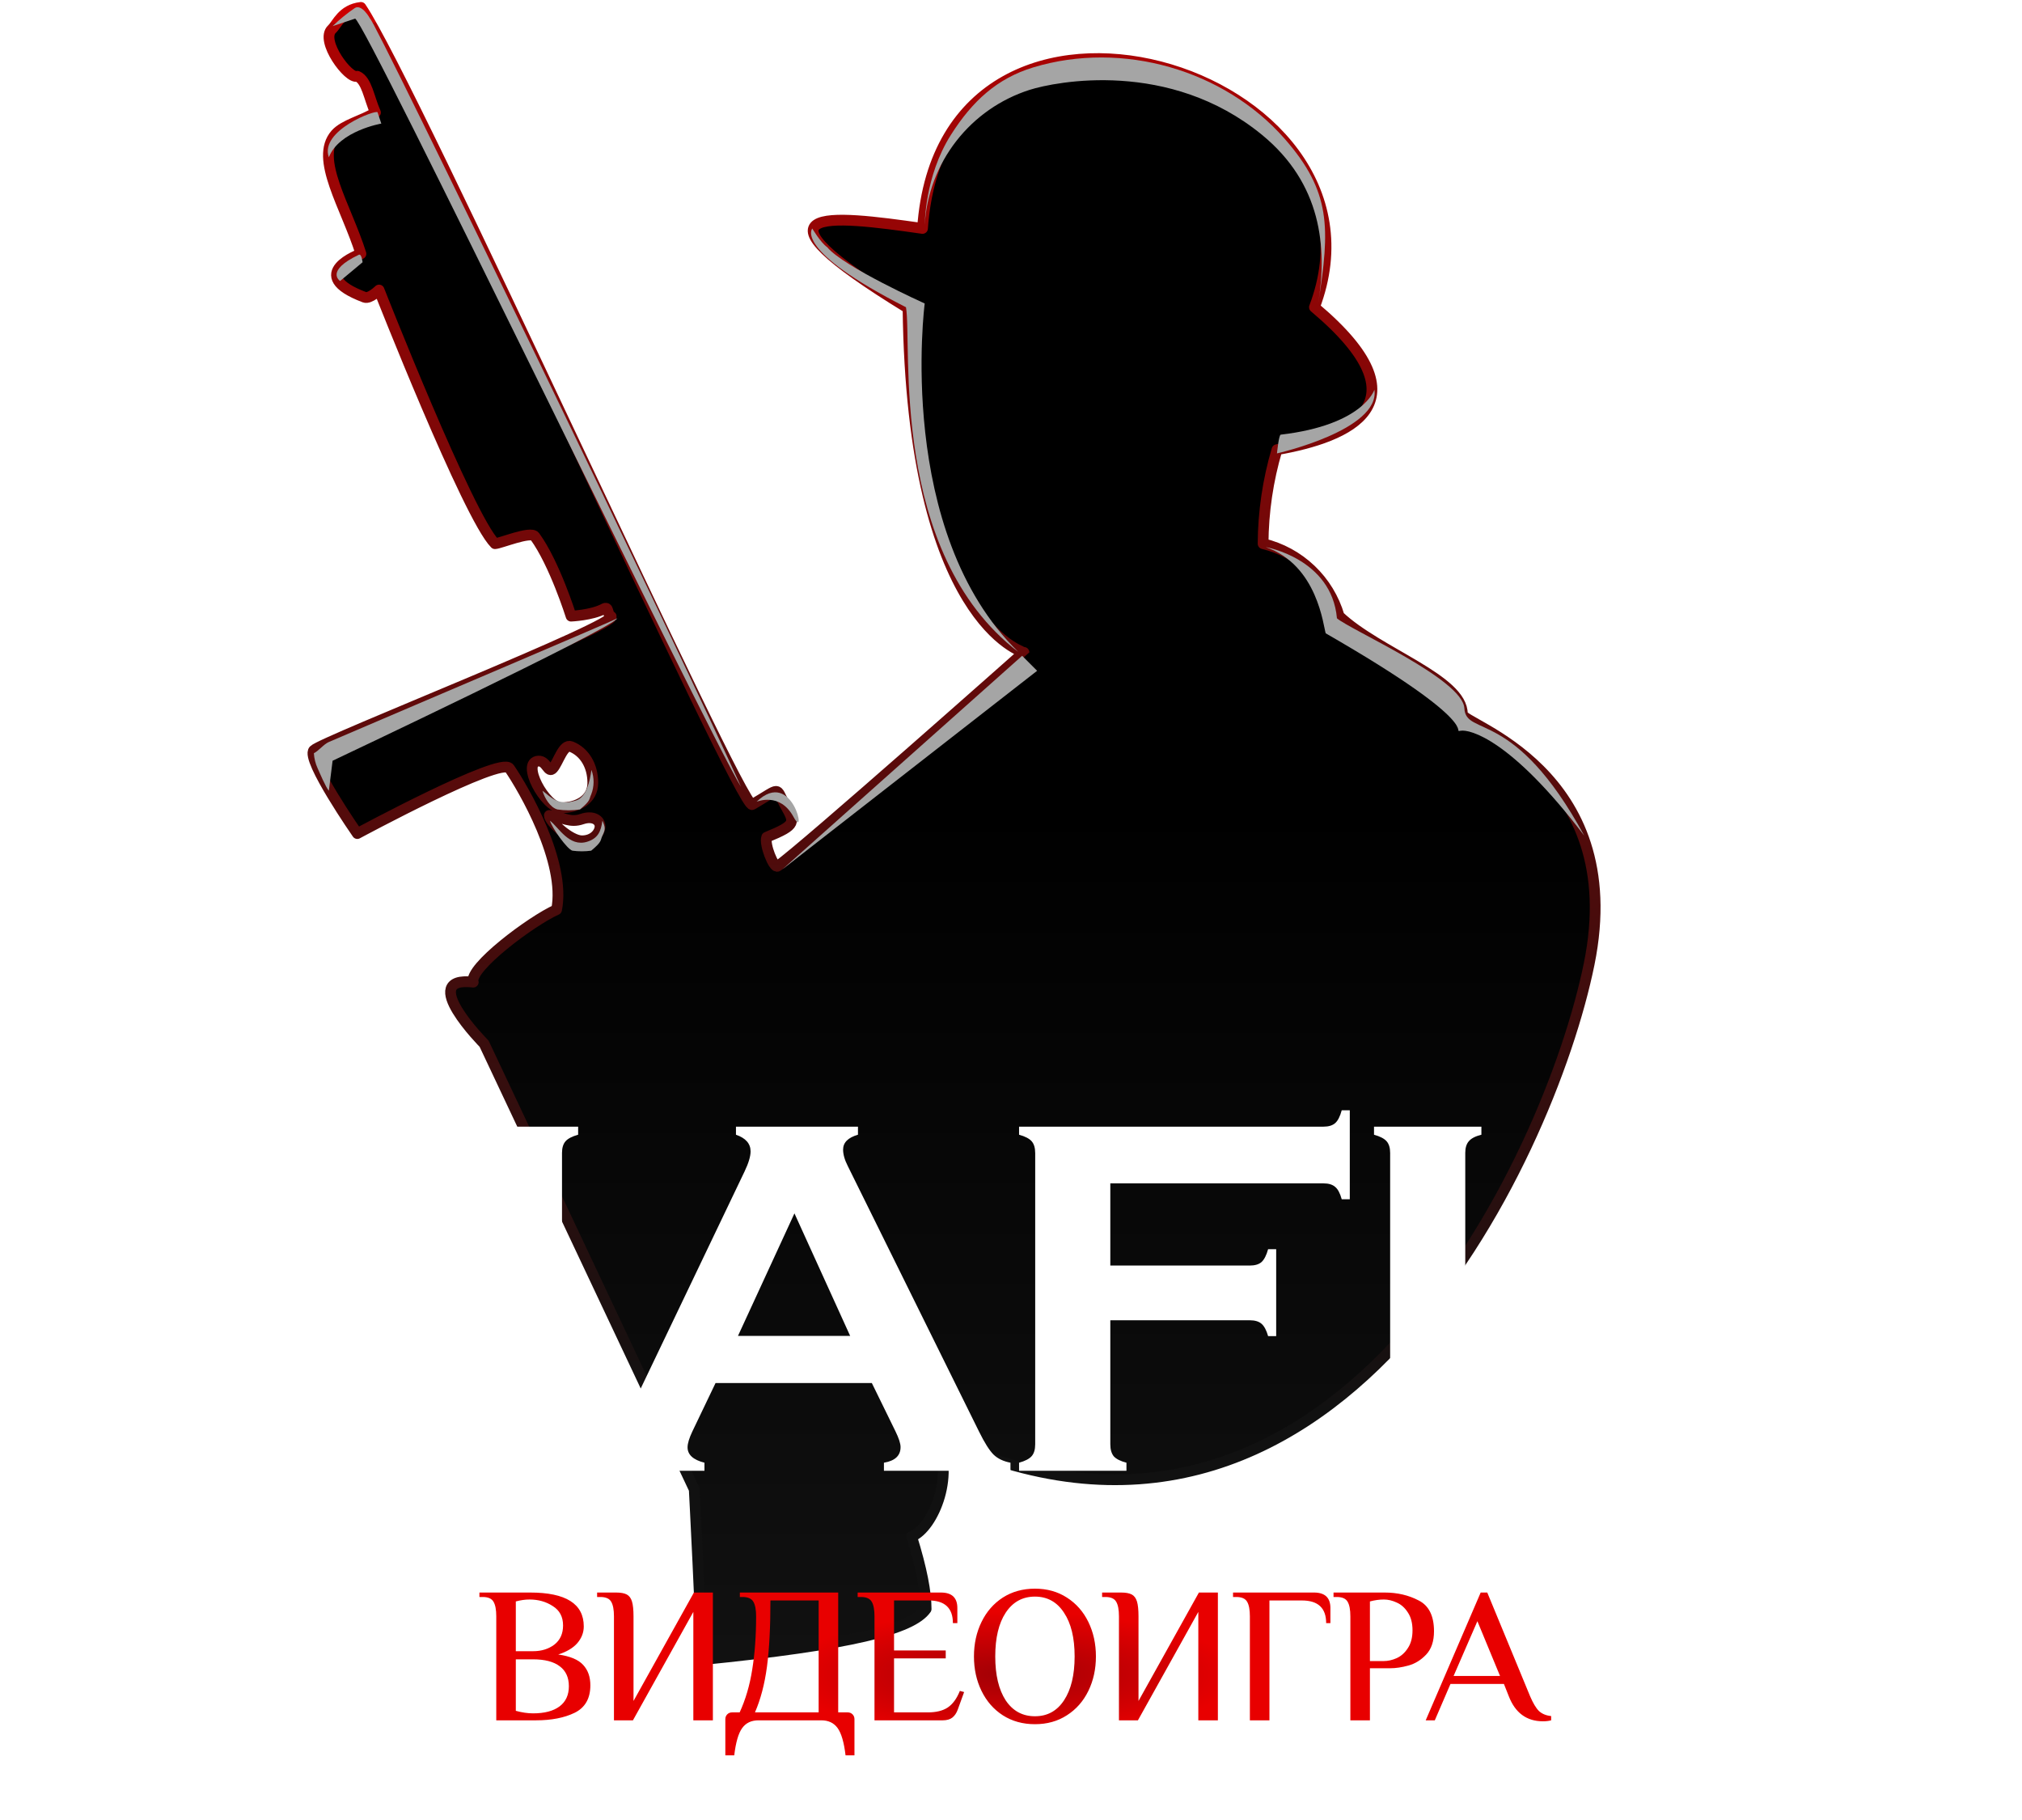 <svg viewBox="0 0 280 252" fill="none" xmlns="http://www.w3.org/2000/svg" xmlns:xlink="http://www.w3.org/1999/xlink">
    <!-- Маска -->
	 <defs>
	   <mask id="msk1" x='0' y='0'>
		<rect  width="100%" height="100%"  fill="black" />
		<path d="M295.004 0.214L14.21 0.214C14.21 0.214 -21.059 3.641 21.805 261.507C36.532 350.103 36.7 342.592 32.273 405.47C28.014 465.948 86.075 459.731 80.825 411.432C72.307 333.067 56.488 287.707 93.602 270.033C111.49 261.515 107.231 263.219 128.526 267.478C155.404 272.853 159.895 290.703 154.08 329.659C145.562 386.73 204.442 376.412 194.115 330.511C186.449 296.439 187.25 274.931 214.558 261.515C228.205 254.811 239.116 259.544 246.927 272.589C272.235 314.862 254.593 406.322 248.63 459.133C243.278 506.541 301.442 502.575 294.628 458.282C288.47 418.258 282.702 337.326 295.004 250.534C330.133 2.691 295.004 0.214 295.004 0.214Z" fill="#FFF">
            <animateMotion attributeName="transform"
                              additive="sum"
                              values="0,-500;0,-100;0,-100;"
                              dur="4s" repeatCount="indefinite" fill="freeze" />
		</path>
	   </mask>
    </defs>
	<!-- <g filter="url(#filter0_i)" mask="url(#msk1)">
        <path d="M140 189.333C186.024 189.333 223.333 152.024 223.333 106C223.333 59.9763 186.024 22.6667 140 22.6667C93.9762 22.6667 56.6666 59.9763 56.6666 106C56.6666 152.024 93.9762 189.333 140 189.333Z" fill="url(#paint0_angular)"/>
        <path d="M140 189.333C186.024 189.333 223.333 152.024 223.333 106C223.333 59.9763 186.024 22.6667 140 22.6667C93.9762 22.6667 56.6666 59.9763 56.6666 106C56.6666 152.024 93.9762 189.333 140 189.333Z" fill="url(#pattern0)"/>
    </g> -->
	<g>
    <path fill-rule="evenodd" clip-rule="evenodd"
          d="M127.747 31.63C130.646 -9.855 194.452 9.763 182.021 42.541C197.939 55.923 186.688 60.538 176.832 62.261C175.582 66.488 174.935 70.871 174.908 75.279C177.392 75.876 179.674 77.119 181.524 78.881C183.373 80.643 184.725 82.862 185.443 85.314C190.837 90.413 202.544 94.084 202.501 98.858C202.194 100.251 225.536 106.547 220.061 133.476C214.55 160.577 184.532 225.019 129.25 198.7C132.548 203.726 129.264 211.594 126.24 212.748C127.655 217.304 128.247 220.487 128.247 222.782C126.305 225.584 117.82 227.74 97.14 229.806C97.14 225.31 96.137 206.225 96.137 206.225L67.039 144.516C67.039 144.516 57.666 135.072 65.534 135.987C64.886 134.037 73.548 127.522 77.073 125.953C78.403 119.334 72.458 109.16 70.551 106.386C69.38 104.683 49.479 115.416 49.479 115.416C49.479 115.416 42.306 105.106 43.459 103.876C44.612 102.647 86.285 86.31 84.599 85.312C83.992 84.953 84.368 83.897 83.596 84.309C81.953 85.186 79.081 85.312 79.081 85.312C79.081 85.312 76.786 77.998 74.064 74.275C73.493 73.491 69.234 75.261 68.546 75.278C64.837 71.57 52.491 40.158 52.491 40.158C52.491 40.158 51.193 41.429 50.484 41.161C42.039 37.981 49.982 35.142 49.982 35.142C47.925 28.592 43.51 21.969 46.469 18.585C47.634 17.253 50.25 16.689 51.988 15.575C51.083 13.543 50.805 11.142 49.479 10.558C48.301 11.039 44.267 5.61 45.967 4.036C46.709 3.35 47.38 1.321 49.98 1.026C57.207 11.656 102.622 112.326 104.166 111.405C108.305 108.983 107.308 108.947 108.681 111.405C110.066 113.885 110.414 114.172 106.172 115.92C105.798 116.89 107.174 120.279 107.677 119.933C111.016 117.65 141.794 90.333 141.794 90.332C141.793 90.332 126.282 86.115 125.739 42.669C102.355 28.35 114.766 29.775 127.747 31.63ZM79.08 103.375C80.94 104.119 82.09 106.031 82.09 108.393C82.09 110.754 79.922 111.847 77.704 111.847C75.485 111.847 72.09 105.516 74.564 105.382C75.693 105.321 75.898 107.15 76.571 106.386C77.305 105.553 78.006 102.946 79.08 103.375ZM80.585 113.41C82.16 112.88 83.093 113.582 83.093 114.413C83.093 115.245 82.248 116.42 80.585 116.42C78.922 116.42 76.07 113.739 76.07 112.908C78.076 113.19 78.922 113.969 80.585 113.41H80.585Z"
          fill="url(#paint1_linear)" stroke="url(#paint2_linear)" stroke-width="1.489" stroke-linejoin="round"/>
    <path fill-rule="evenodd" clip-rule="evenodd"
          d="M112.482 31.642C112.482 31.642 109.823 34.6 125.456 42.54C126.346 47.457 123.041 76.49 141.024 90.283C123.925 73.617 128.051 42.021 128.051 42.021C128.051 42.021 116.808 36.957 114.558 34.237C113.607 33.562 112.482 31.642 112.482 31.642Z"
          fill="#A5A5A5"/>
    <path fill-rule="evenodd" clip-rule="evenodd"
          d="M128.051 31.123C128.081 31.128 127.999 24.478 131.683 18.669C134.629 14.022 138.063 10.85 143.1 9.327C155.46 5.591 169.528 9.699 177.87 19.187C184.333 26.539 184.188 31.542 182.54 42.021C183.821 34.214 182.972 25.403 174.756 18.669C161.938 8.16 146.184 11.299 142.581 12.441C138.557 13.726 135.016 16.198 132.423 19.532C129.829 22.866 128.305 26.907 128.051 31.123Z"
          fill="#A5A5A5"/>
    <path fill-rule="evenodd" clip-rule="evenodd"
          d="M190.324 53.957C190.324 53.957 188.819 58.845 177.351 60.184C177.081 60.216 176.832 62.779 176.832 62.779C176.832 62.779 191.134 59.542 190.324 53.957Z"
          fill="#A5A5A5"/>
    <path fill-rule="evenodd" clip-rule="evenodd"
          d="M175.275 75.753C175.275 75.753 184.408 77.331 185.135 85.612C187.081 87.265 202.567 94.046 202.779 98.067C202.991 102.089 209.694 97.912 219.385 115.711C209.244 102.345 203.515 100.96 202.26 101.181C200.859 101.427 206.22 100.714 183.578 87.688C183.25 86.728 182.472 78.25 175.275 75.753ZM141.543 90.802L108.331 120.382L143.619 92.878L141.543 90.802Z"
          fill="#A5A5A5"/>
    <path fill-rule="evenodd" clip-rule="evenodd"
          d="M46.057 3.619C47.018 2.689 48.056 1.844 49.162 1.093C50.157 0.548 51.247 2.581 51.247 2.581C51.634 2.211 94.623 91.103 102.622 108.965C97.738 100.985 50.447 2.633 49.171 2.581L46.057 3.619ZM104.765 111.015C104.765 111.015 107.991 109.607 109.888 113.117C111.784 116.627 109.819 106.156 104.765 111.015Z"
          fill="#A5A5A5"/>
    <path fill-rule="evenodd" clip-rule="evenodd"
          d="M52.285 15.555L52.803 17.112C52.803 17.112 46.953 18.125 45.538 21.782C44.206 18.046 52.193 15.11 52.285 15.555ZM47.095 38.907C47.095 38.907 44.95 37.529 49.69 35.275C50.08 35.09 50.209 36.313 50.209 36.313L47.095 38.907Z"
          fill="#A5A5A5"/>
    <path fill-rule="evenodd" clip-rule="evenodd"
          d="M45.538 109.484C45.111 109.023 44.241 106.941 43.981 106.37C43.683 105.716 43.507 105.012 43.462 104.295C44.153 103.947 44.825 103.044 45.538 102.738C59.62 96.693 83.663 86.506 85.497 85.613C85.505 85.608 86.035 84.864 85.497 85.613C84.307 87.263 46.057 105.333 46.057 105.333L45.538 109.484ZM80.308 112.079C81.876 110.781 81.535 110.682 81.865 110.003C82.296 108.911 82.309 107.699 81.9 106.598C81.692 108.126 81.22 110.379 79.761 110.839C77.25 111.631 76.307 110.372 75.118 109.484C75.407 110.493 76.188 111.819 77.194 112.079C78.226 112.23 79.275 112.23 80.308 112.079Z"
          fill="#A5A5A5"/>
    <path fill-rule="evenodd" clip-rule="evenodd"
          d="M81.865 117.787C83.433 116.49 83.092 116.391 83.421 115.711C83.863 114.801 83.821 114.557 83.421 113.636C83.214 115.163 82.777 116.087 81.318 116.547C78.807 117.339 77.345 114.524 76.156 113.636C76.445 114.645 78.556 117.616 79.27 117.787C80.131 117.903 81.003 117.903 81.865 117.787Z"
          fill="#A5A5A5"/>
	</g>
    <g filter="url(#filter1_d)">
        <path d="M68.722 220.824C68.722 219.912 68.597 219.242 68.346 218.813C68.096 218.366 67.596 218.143 66.845 218.143H66.389V217.526H73.413C78.364 217.526 80.839 219.09 80.839 222.218C80.839 223.058 80.544 223.826 79.954 224.523C79.365 225.202 78.48 225.73 77.3 226.105C78.945 226.337 80.097 226.82 80.759 227.553C81.42 228.268 81.751 229.206 81.751 230.368C81.751 232.19 81.027 233.459 79.579 234.174C78.149 234.871 76.362 235.22 74.217 235.22H68.722V220.824ZM73.815 225.649C74.977 225.649 75.96 225.345 76.764 224.738C77.568 224.112 77.971 223.228 77.971 222.084C77.971 220.886 77.497 219.993 76.55 219.403C75.62 218.795 74.548 218.491 73.333 218.491C72.725 218.491 72.091 218.581 71.429 218.759V225.649H73.815ZM73.815 234.255C75.406 234.255 76.63 233.933 77.488 233.29C78.346 232.646 78.775 231.717 78.775 230.502C78.775 229.286 78.355 228.366 77.515 227.74C76.675 227.097 75.442 226.775 73.815 226.775H71.429V233.906C72.287 234.139 73.082 234.255 73.815 234.255ZM85.019 220.824C85.019 219.912 84.894 219.242 84.644 218.813C84.394 218.366 83.893 218.143 83.143 218.143H82.687V217.526H85.314C85.958 217.526 86.449 217.616 86.789 217.794C87.128 217.973 87.37 218.295 87.513 218.759C87.655 219.224 87.727 219.912 87.727 220.824V232.539L96.091 217.526H98.718V235.22H96.011V220.207L87.647 235.22H85.019V220.824ZM100.442 235.059C100.442 234.791 100.531 234.568 100.71 234.389C100.889 234.21 101.112 234.121 101.38 234.121H102.426C103.248 232.333 103.829 230.35 104.168 228.169C104.526 225.971 104.704 223.522 104.704 220.824C104.704 219.912 104.579 219.242 104.329 218.813C104.079 218.366 103.579 218.143 102.828 218.143H102.453V217.526H116.071V234.121H117.385C117.653 234.121 117.876 234.21 118.055 234.389C118.234 234.568 118.323 234.791 118.323 235.059V240.072H117.09C116.876 238.267 116.509 237.007 115.991 236.292C115.473 235.577 114.722 235.22 113.739 235.22H105.026C104.043 235.22 103.293 235.577 102.774 236.292C102.256 237.007 101.89 238.267 101.675 240.072H100.442V235.059ZM113.364 234.121V218.625H106.688C106.688 222.325 106.527 225.381 106.206 227.794C105.884 230.207 105.33 232.316 104.544 234.121H113.364ZM121.097 220.824C121.097 219.912 120.972 219.242 120.721 218.813C120.471 218.366 119.971 218.143 119.22 218.143H118.764V217.526H130.292C131.811 217.526 132.571 218.241 132.571 219.671V221.762H131.954C131.954 219.671 130.837 218.625 128.603 218.625H123.804V225.542H130.962V226.641H123.804V234.121H128.469C129.631 234.121 130.551 233.897 131.23 233.45C131.927 232.986 132.49 232.217 132.919 231.145L133.509 231.306L132.624 233.745C132.446 234.228 132.195 234.594 131.874 234.845C131.552 235.095 131.105 235.22 130.533 235.22H121.097V220.824ZM143.315 235.756C141.635 235.756 140.151 235.345 138.865 234.523C137.596 233.701 136.613 232.575 135.916 231.145C135.219 229.715 134.87 228.125 134.87 226.373C134.87 224.622 135.219 223.031 135.916 221.601C136.613 220.171 137.596 219.045 138.865 218.223C140.151 217.401 141.635 216.99 143.315 216.99C144.995 216.99 146.469 217.401 147.738 218.223C149.025 219.045 150.017 220.171 150.714 221.601C151.411 223.031 151.759 224.622 151.759 226.373C151.759 228.125 151.411 229.715 150.714 231.145C150.017 232.575 149.025 233.701 147.738 234.523C146.469 235.345 144.995 235.756 143.315 235.756ZM143.315 234.657C145.031 234.657 146.371 233.924 147.336 232.459C148.319 230.975 148.811 228.947 148.811 226.373C148.811 223.799 148.319 221.78 147.336 220.314C146.371 218.831 145.031 218.089 143.315 218.089C141.599 218.089 140.25 218.831 139.267 220.314C138.302 221.78 137.819 223.799 137.819 226.373C137.819 228.947 138.302 230.975 139.267 232.459C140.25 233.924 141.599 234.657 143.315 234.657ZM154.949 220.824C154.949 219.912 154.824 219.242 154.573 218.813C154.323 218.366 153.823 218.143 153.072 218.143H152.616V217.526H155.244C155.887 217.526 156.378 217.616 156.718 217.794C157.058 217.973 157.299 218.295 157.442 218.759C157.585 219.224 157.656 219.912 157.656 220.824V232.539L166.021 217.526H168.648V235.22H165.94V220.207L157.576 235.22H154.949V220.824ZM173.079 220.824C173.079 219.912 172.954 219.242 172.704 218.813C172.453 218.366 171.953 218.143 171.202 218.143H170.747V217.526H181.953C183.472 217.526 184.231 218.241 184.231 219.671V221.762H183.642C183.642 219.671 182.524 218.625 180.29 218.625H175.787V235.22H173.079V220.824ZM186.994 220.824C186.994 219.912 186.869 219.242 186.619 218.813C186.369 218.366 185.868 218.143 185.118 218.143H184.662V217.526H191.739C193.491 217.526 195.064 217.893 196.458 218.625C197.87 219.34 198.576 220.761 198.576 222.888C198.576 224.282 198.209 225.363 197.476 226.132C196.761 226.882 195.948 227.383 195.037 227.633C194.125 227.883 193.294 228.008 192.544 228.008H189.702V235.22H186.994V220.824ZM191.605 227.016C192.195 227.016 192.794 226.882 193.401 226.614C194.027 226.328 194.545 225.864 194.956 225.22C195.385 224.577 195.6 223.755 195.6 222.754C195.6 221.753 195.385 220.931 194.956 220.288C194.545 219.644 194.036 219.188 193.428 218.92C192.821 218.634 192.222 218.491 191.632 218.491C191.007 218.491 190.363 218.581 189.702 218.759V227.016H191.605ZM213.672 235.354C211.403 235.354 209.821 234.192 208.927 231.869L208.257 230.18H200.858L198.687 235.22H197.427L205.04 217.526H205.952L211.876 231.869C212.287 232.834 212.698 233.522 213.109 233.933C213.538 234.326 214.101 234.559 214.798 234.63V235.22C214.477 235.309 214.101 235.354 213.672 235.354ZM207.721 229.081L204.584 221.494L201.287 229.081H207.721Z"
              fill="url(#paint3_radial)"/>
        <path d="M68.722 220.824C68.722 219.912 68.597 219.242 68.346 218.813C68.096 218.366 67.596 218.143 66.845 218.143H66.389V217.526H73.413C78.364 217.526 80.839 219.09 80.839 222.218C80.839 223.058 80.544 223.826 79.954 224.523C79.365 225.202 78.48 225.73 77.3 226.105C78.945 226.337 80.097 226.82 80.759 227.553C81.42 228.268 81.751 229.206 81.751 230.368C81.751 232.19 81.027 233.459 79.579 234.174C78.149 234.871 76.362 235.22 74.217 235.22H68.722V220.824ZM73.815 225.649C74.977 225.649 75.96 225.345 76.764 224.738C77.568 224.112 77.971 223.228 77.971 222.084C77.971 220.886 77.497 219.993 76.55 219.403C75.62 218.795 74.548 218.491 73.333 218.491C72.725 218.491 72.091 218.581 71.429 218.759V225.649H73.815ZM73.815 234.255C75.406 234.255 76.63 233.933 77.488 233.29C78.346 232.646 78.775 231.717 78.775 230.502C78.775 229.286 78.355 228.366 77.515 227.74C76.675 227.097 75.442 226.775 73.815 226.775H71.429V233.906C72.287 234.139 73.082 234.255 73.815 234.255ZM85.019 220.824C85.019 219.912 84.894 219.242 84.644 218.813C84.394 218.366 83.893 218.143 83.143 218.143H82.687V217.526H85.314C85.958 217.526 86.449 217.616 86.789 217.794C87.128 217.973 87.37 218.295 87.513 218.759C87.655 219.224 87.727 219.912 87.727 220.824V232.539L96.091 217.526H98.718V235.22H96.011V220.207L87.647 235.22H85.019V220.824ZM100.442 235.059C100.442 234.791 100.531 234.568 100.71 234.389C100.889 234.21 101.112 234.121 101.38 234.121H102.426C103.248 232.333 103.829 230.35 104.168 228.169C104.526 225.971 104.704 223.522 104.704 220.824C104.704 219.912 104.579 219.242 104.329 218.813C104.079 218.366 103.579 218.143 102.828 218.143H102.453V217.526H116.071V234.121H117.385C117.653 234.121 117.876 234.21 118.055 234.389C118.234 234.568 118.323 234.791 118.323 235.059V240.072H117.09C116.876 238.267 116.509 237.007 115.991 236.292C115.473 235.577 114.722 235.22 113.739 235.22H105.026C104.043 235.22 103.293 235.577 102.774 236.292C102.256 237.007 101.89 238.267 101.675 240.072H100.442V235.059ZM113.364 234.121V218.625H106.688C106.688 222.325 106.527 225.381 106.206 227.794C105.884 230.207 105.33 232.316 104.544 234.121H113.364ZM121.097 220.824C121.097 219.912 120.972 219.242 120.721 218.813C120.471 218.366 119.971 218.143 119.22 218.143H118.764V217.526H130.292C131.811 217.526 132.571 218.241 132.571 219.671V221.762H131.954C131.954 219.671 130.837 218.625 128.603 218.625H123.804V225.542H130.962V226.641H123.804V234.121H128.469C129.631 234.121 130.551 233.897 131.23 233.45C131.927 232.986 132.49 232.217 132.919 231.145L133.509 231.306L132.624 233.745C132.446 234.228 132.195 234.594 131.874 234.845C131.552 235.095 131.105 235.22 130.533 235.22H121.097V220.824ZM143.315 235.756C141.635 235.756 140.151 235.345 138.865 234.523C137.596 233.701 136.613 232.575 135.916 231.145C135.219 229.715 134.87 228.125 134.87 226.373C134.87 224.622 135.219 223.031 135.916 221.601C136.613 220.171 137.596 219.045 138.865 218.223C140.151 217.401 141.635 216.99 143.315 216.99C144.995 216.99 146.469 217.401 147.738 218.223C149.025 219.045 150.017 220.171 150.714 221.601C151.411 223.031 151.759 224.622 151.759 226.373C151.759 228.125 151.411 229.715 150.714 231.145C150.017 232.575 149.025 233.701 147.738 234.523C146.469 235.345 144.995 235.756 143.315 235.756ZM143.315 234.657C145.031 234.657 146.371 233.924 147.336 232.459C148.319 230.975 148.811 228.947 148.811 226.373C148.811 223.799 148.319 221.78 147.336 220.314C146.371 218.831 145.031 218.089 143.315 218.089C141.599 218.089 140.25 218.831 139.267 220.314C138.302 221.78 137.819 223.799 137.819 226.373C137.819 228.947 138.302 230.975 139.267 232.459C140.25 233.924 141.599 234.657 143.315 234.657ZM154.949 220.824C154.949 219.912 154.824 219.242 154.573 218.813C154.323 218.366 153.823 218.143 153.072 218.143H152.616V217.526H155.244C155.887 217.526 156.378 217.616 156.718 217.794C157.058 217.973 157.299 218.295 157.442 218.759C157.585 219.224 157.656 219.912 157.656 220.824V232.539L166.021 217.526H168.648V235.22H165.94V220.207L157.576 235.22H154.949V220.824ZM173.079 220.824C173.079 219.912 172.954 219.242 172.704 218.813C172.453 218.366 171.953 218.143 171.202 218.143H170.747V217.526H181.953C183.472 217.526 184.231 218.241 184.231 219.671V221.762H183.642C183.642 219.671 182.524 218.625 180.29 218.625H175.787V235.22H173.079V220.824ZM186.994 220.824C186.994 219.912 186.869 219.242 186.619 218.813C186.369 218.366 185.868 218.143 185.118 218.143H184.662V217.526H191.739C193.491 217.526 195.064 217.893 196.458 218.625C197.87 219.34 198.576 220.761 198.576 222.888C198.576 224.282 198.209 225.363 197.476 226.132C196.761 226.882 195.948 227.383 195.037 227.633C194.125 227.883 193.294 228.008 192.544 228.008H189.702V235.22H186.994V220.824ZM191.605 227.016C192.195 227.016 192.794 226.882 193.401 226.614C194.027 226.328 194.545 225.864 194.956 225.22C195.385 224.577 195.6 223.755 195.6 222.754C195.6 221.753 195.385 220.931 194.956 220.288C194.545 219.644 194.036 219.188 193.428 218.92C192.821 218.634 192.222 218.491 191.632 218.491C191.007 218.491 190.363 218.581 189.702 218.759V227.016H191.605ZM213.672 235.354C211.403 235.354 209.821 234.192 208.927 231.869L208.257 230.18H200.858L198.687 235.22H197.427L205.04 217.526H205.952L211.876 231.869C212.287 232.834 212.698 233.522 213.109 233.933C213.538 234.326 214.101 234.559 214.798 234.63V235.22C214.477 235.309 214.101 235.354 213.672 235.354ZM207.721 229.081L204.584 221.494L201.287 229.081H207.721Z"
              fill="url(#pattern1)"/>
    </g>
    <g filter="url(#filter2_d)">
        <path d="M48.887 200.003L31.329 167.749V197.001C31.329 197.723 31.492 198.27 31.818 198.642C32.144 199.014 32.725 199.317 33.563 199.55V200.667H19.566V199.55C20.403 199.317 20.985 199.014 21.311 198.642C21.637 198.27 21.8 197.723 21.8 197.001V156.649C21.8 155.951 21.637 155.416 21.311 155.043C20.985 154.671 20.403 154.368 19.566 154.136V153.019H37.927V154.136C36.833 154.415 36.286 155.055 36.286 156.056C36.286 156.521 36.449 157.056 36.775 157.661L49.76 181.607L62.92 158.08C63.502 157.01 63.793 156.23 63.793 155.741C63.793 154.787 63.211 154.252 62.047 154.136V153.019H80.059V154.136C79.222 154.368 78.64 154.671 78.314 155.043C77.988 155.416 77.825 155.951 77.825 156.649V197.001C77.825 197.723 77.988 198.27 78.314 198.642C78.64 199.014 79.222 199.317 80.059 199.55V200.667H65.189V199.55C66.003 199.34 66.573 199.049 66.899 198.677C67.248 198.281 67.423 197.723 67.423 197.001V167.749L48.887 200.003ZM120.729 188.519H99.086L95.875 195.221C95.433 196.152 95.212 196.885 95.212 197.42C95.212 198.444 95.991 199.154 97.55 199.55V200.667H81.772V199.55C82.703 199.363 83.413 199.038 83.902 198.572C84.391 198.107 84.949 197.199 85.577 195.849L103.101 159.232C103.659 158.069 103.938 157.138 103.938 156.44C103.938 155.369 103.263 154.601 101.914 154.136V153.019H118.809V154.136C117.436 154.531 116.749 155.218 116.749 156.195C116.749 156.87 116.97 157.638 117.412 158.499L135.564 195.221C136.332 196.78 137.007 197.851 137.589 198.433C138.17 198.991 138.95 199.363 139.927 199.55V200.667H122.404V199.55C123.94 199.294 124.708 198.572 124.708 197.385C124.708 196.897 124.475 196.175 124.01 195.221L120.729 188.519ZM117.727 181.991L110.012 165.027L102.193 181.991H117.727ZM153.753 179.827V197.001C153.753 197.723 153.916 198.281 154.242 198.677C154.591 199.049 155.173 199.34 155.987 199.55V200.667H141.117V199.55C141.955 199.317 142.537 199.014 142.862 198.642C143.188 198.27 143.351 197.723 143.351 197.001V156.684C143.351 155.963 143.188 155.416 142.862 155.043C142.537 154.671 141.955 154.368 141.117 154.136V153.019H183.285C183.983 153.019 184.518 152.856 184.89 152.53C185.263 152.204 185.565 151.611 185.798 150.75H186.915V163.072H185.798C185.565 162.234 185.263 161.664 184.89 161.361C184.518 161.036 183.983 160.873 183.285 160.873H153.753V172.252H173.057C173.778 172.252 174.325 172.089 174.697 171.764C175.07 171.415 175.372 170.821 175.605 169.983H176.722V182.026H175.605C175.372 181.212 175.07 180.642 174.697 180.316C174.325 179.99 173.778 179.827 173.057 179.827H153.753ZM192.503 197.001V156.649C192.503 155.951 192.34 155.416 192.014 155.043C191.688 154.671 191.107 154.368 190.269 154.136V153.019H205.139V154.136C204.301 154.345 203.72 154.648 203.394 155.043C203.068 155.416 202.905 155.951 202.905 156.649V197.001C202.905 197.723 203.068 198.281 203.394 198.677C203.743 199.049 204.325 199.34 205.139 199.55V200.667H190.269V199.55C191.107 199.317 191.688 199.014 192.014 198.642C192.34 198.27 192.503 197.723 192.503 197.001ZM245.774 188.519H224.131L220.92 195.221C220.478 196.152 220.257 196.885 220.257 197.42C220.257 198.444 221.036 199.154 222.595 199.55V200.667H206.817V199.55C207.748 199.363 208.458 199.038 208.947 198.572C209.435 198.107 209.994 197.199 210.622 195.849L228.146 159.232C228.704 158.069 228.983 157.138 228.983 156.44C228.983 155.369 228.308 154.601 226.959 154.136V153.019H243.854V154.136C242.481 154.531 241.794 155.218 241.794 156.195C241.794 156.87 242.015 157.638 242.457 158.499L260.609 195.221C261.377 196.78 262.052 197.851 262.634 198.433C263.215 198.991 263.995 199.363 264.972 199.55V200.667H247.449V199.55C248.985 199.294 249.753 198.572 249.753 197.385C249.753 196.897 249.52 196.175 249.055 195.221L245.774 188.519ZM242.772 181.991L235.057 165.027L227.238 181.991H242.772Z"
              fill="white"/>
        <path d="M48.887 200.003L31.329 167.749V197.001C31.329 197.723 31.492 198.27 31.818 198.642C32.144 199.014 32.725 199.317 33.563 199.55V200.667H19.566V199.55C20.403 199.317 20.985 199.014 21.311 198.642C21.637 198.27 21.8 197.723 21.8 197.001V156.649C21.8 155.951 21.637 155.416 21.311 155.043C20.985 154.671 20.403 154.368 19.566 154.136V153.019H37.927V154.136C36.833 154.415 36.286 155.055 36.286 156.056C36.286 156.521 36.449 157.056 36.775 157.661L49.76 181.607L62.92 158.08C63.502 157.01 63.793 156.23 63.793 155.741C63.793 154.787 63.211 154.252 62.047 154.136V153.019H80.059V154.136C79.222 154.368 78.64 154.671 78.314 155.043C77.988 155.416 77.825 155.951 77.825 156.649V197.001C77.825 197.723 77.988 198.27 78.314 198.642C78.64 199.014 79.222 199.317 80.059 199.55V200.667H65.189V199.55C66.003 199.34 66.573 199.049 66.899 198.677C67.248 198.281 67.423 197.723 67.423 197.001V167.749L48.887 200.003ZM120.729 188.519H99.086L95.875 195.221C95.433 196.152 95.212 196.885 95.212 197.42C95.212 198.444 95.991 199.154 97.55 199.55V200.667H81.772V199.55C82.703 199.363 83.413 199.038 83.902 198.572C84.391 198.107 84.949 197.199 85.577 195.849L103.101 159.232C103.659 158.069 103.938 157.138 103.938 156.44C103.938 155.369 103.263 154.601 101.914 154.136V153.019H118.809V154.136C117.436 154.531 116.749 155.218 116.749 156.195C116.749 156.87 116.97 157.638 117.412 158.499L135.564 195.221C136.332 196.78 137.007 197.851 137.589 198.433C138.17 198.991 138.95 199.363 139.927 199.55V200.667H122.404V199.55C123.94 199.294 124.708 198.572 124.708 197.385C124.708 196.897 124.475 196.175 124.01 195.221L120.729 188.519ZM117.727 181.991L110.012 165.027L102.193 181.991H117.727ZM153.753 179.827V197.001C153.753 197.723 153.916 198.281 154.242 198.677C154.591 199.049 155.173 199.34 155.987 199.55V200.667H141.117V199.55C141.955 199.317 142.537 199.014 142.862 198.642C143.188 198.27 143.351 197.723 143.351 197.001V156.684C143.351 155.963 143.188 155.416 142.862 155.043C142.537 154.671 141.955 154.368 141.117 154.136V153.019H183.285C183.983 153.019 184.518 152.856 184.89 152.53C185.263 152.204 185.565 151.611 185.798 150.75H186.915V163.072H185.798C185.565 162.234 185.263 161.664 184.89 161.361C184.518 161.036 183.983 160.873 183.285 160.873H153.753V172.252H173.057C173.778 172.252 174.325 172.089 174.697 171.764C175.07 171.415 175.372 170.821 175.605 169.983H176.722V182.026H175.605C175.372 181.212 175.07 180.642 174.697 180.316C174.325 179.99 173.778 179.827 173.057 179.827H153.753ZM192.503 197.001V156.649C192.503 155.951 192.34 155.416 192.014 155.043C191.688 154.671 191.107 154.368 190.269 154.136V153.019H205.139V154.136C204.301 154.345 203.72 154.648 203.394 155.043C203.068 155.416 202.905 155.951 202.905 156.649V197.001C202.905 197.723 203.068 198.281 203.394 198.677C203.743 199.049 204.325 199.34 205.139 199.55V200.667H190.269V199.55C191.107 199.317 191.688 199.014 192.014 198.642C192.34 198.27 192.503 197.723 192.503 197.001ZM245.774 188.519H224.131L220.92 195.221C220.478 196.152 220.257 196.885 220.257 197.42C220.257 198.444 221.036 199.154 222.595 199.55V200.667H206.817V199.55C207.748 199.363 208.458 199.038 208.947 198.572C209.435 198.107 209.994 197.199 210.622 195.849L228.146 159.232C228.704 158.069 228.983 157.138 228.983 156.44C228.983 155.369 228.308 154.601 226.959 154.136V153.019H243.854V154.136C242.481 154.531 241.794 155.218 241.794 156.195C241.794 156.87 242.015 157.638 242.457 158.499L260.609 195.221C261.377 196.78 262.052 197.851 262.634 198.433C263.215 198.991 263.995 199.363 264.972 199.55V200.667H247.449V199.55C248.985 199.294 249.753 198.572 249.753 197.385C249.753 196.897 249.52 196.175 249.055 195.221L245.774 188.519ZM242.772 181.991L235.057 165.027L227.238 181.991H242.772Z"
              fill="url(#pattern2)"/>
    </g>
    <defs>
        <filter id="filter0_i" x="56.667" y="22.667" width="166.667" height="166.667" filterUnits="userSpaceOnUse"
                color-interpolation-filters="sRGB">
            <feFlood flood-opacity="0" result="BackgroundImageFix"/>
            <feBlend mode="normal" in="SourceGraphic" in2="BackgroundImageFix" result="shape"/>
            <feColorMatrix in="SourceAlpha" type="matrix" values="0 0 0 0 0 0 0 0 0 0 0 0 0 0 0 0 0 0 127 0"
                           result="hardAlpha"/>
            <feOffset dy="1.489"/>
            <feComposite in2="hardAlpha" operator="arithmetic" k2="-1" k3="1"/>
            <feColorMatrix type="matrix" values="0 0 0 0 0.8 0 0 0 0 0 0 0 0 0 0 0 0 0 1 0"/>
            <feBlend mode="normal" in2="shape" result="effect1_innerShadow"/>
        </filter>
        <pattern id="pattern0" patternContentUnits="objectBoundingBox" width="4.575" height="3.018">
            <use xlink:href="#image0" transform="scale(0.002)"/>
        </pattern>
        <filter id="filter1_d" x="66.389" y="216.99" width="148.409" height="26.061" filterUnits="userSpaceOnUse"
                color-interpolation-filters="sRGB">
            <feFlood flood-opacity="0" result="BackgroundImageFix"/>
            <feColorMatrix in="SourceAlpha" type="matrix" values="0 0 0 0 0 0 0 0 0 0 0 0 0 0 0 0 0 0 127 0"/>
            <feOffset dy="2.979"/>
            <feColorMatrix type="matrix" values="0 0 0 0 0 0 0 0 0 0 0 0 0 0 0 0 0 0 0.3 0"/>
            <feBlend mode="normal" in2="BackgroundImageFix" result="effect1_dropShadow"/>
            <feBlend mode="normal" in="SourceGraphic" in2="effect1_dropShadow" result="shape"/>
        </filter>
        <pattern id="pattern1" patternContentUnits="objectBoundingBox" width="4.575" height="10.779">
            <use xlink:href="#image0" transform="scale(0.002 0.008)"/>
        </pattern>
        <filter id="filter2_d" x="19.566" y="150.75" width="245.407" height="52.896" filterUnits="userSpaceOnUse"
                color-interpolation-filters="sRGB">
            <feFlood flood-opacity="0" result="BackgroundImageFix"/>
            <feColorMatrix in="SourceAlpha" type="matrix" values="0 0 0 0 0 0 0 0 0 0 0 0 0 0 0 0 0 0 127 0"/>
            <feOffset dy="2.979"/>
            <feColorMatrix type="matrix" values="0 0 0 0 0 0 0 0 0 0 0 0 0 0 0 0 0 0 0.3 0"/>
            <feBlend mode="normal" in2="BackgroundImageFix" result="effect1_dropShadow"/>
            <feBlend mode="normal" in="SourceGraphic" in2="effect1_dropShadow" result="shape"/>
        </filter>
        <pattern id="pattern2" patternContentUnits="objectBoundingBox" width="2.117" height="4.427">
            <use xlink:href="#image0" transform="scale(0.001 0.003)"/>
        </pattern>
        <radialGradient id="paint0_angular" cx="0" cy="0" r="1" gradientUnits="userSpaceOnUse"
                        gradientTransform="translate(140 106) rotate(90) scale(83.333)">
            <stop offset="0" stop-color="#E80000"/>
            <stop offset="0.391" stop-color="#A00006"/>
        </radialGradient>
        <linearGradient id="paint1_linear" x1="132.113" y1="1.026" x2="132.113" y2="229.806"
                        gradientUnits="userSpaceOnUse">
            <stop offset="0.484"/>
            <stop offset="1" stop-color="#111111"/>
        </linearGradient>
        <linearGradient id="paint2_linear" x1="132.121" y1="229.816" x2="132.121" y2="1.025"
                        gradientUnits="userSpaceOnUse">
            <stop offset="0" stop-color="#111111"/>
            <stop offset="0.151" stop-color="#111111"/>
            <stop offset="0.991" stop-color="#AD0303"/>
            <stop offset="0.991" stop-color="#CC0000"/>
        </linearGradient>
        <radialGradient id="paint3_radial" cx="0" cy="0" r="1" gradientUnits="userSpaceOnUse" gradientTransform="translate(140 228.872) rotate(90) scale(23.014 82.194)">
            <stop offset="0" stop-color="#A00006"/>
            <stop offset="0.38" stop-color="#E80000"/>
        </radialGradient>
    </defs>
</svg>
